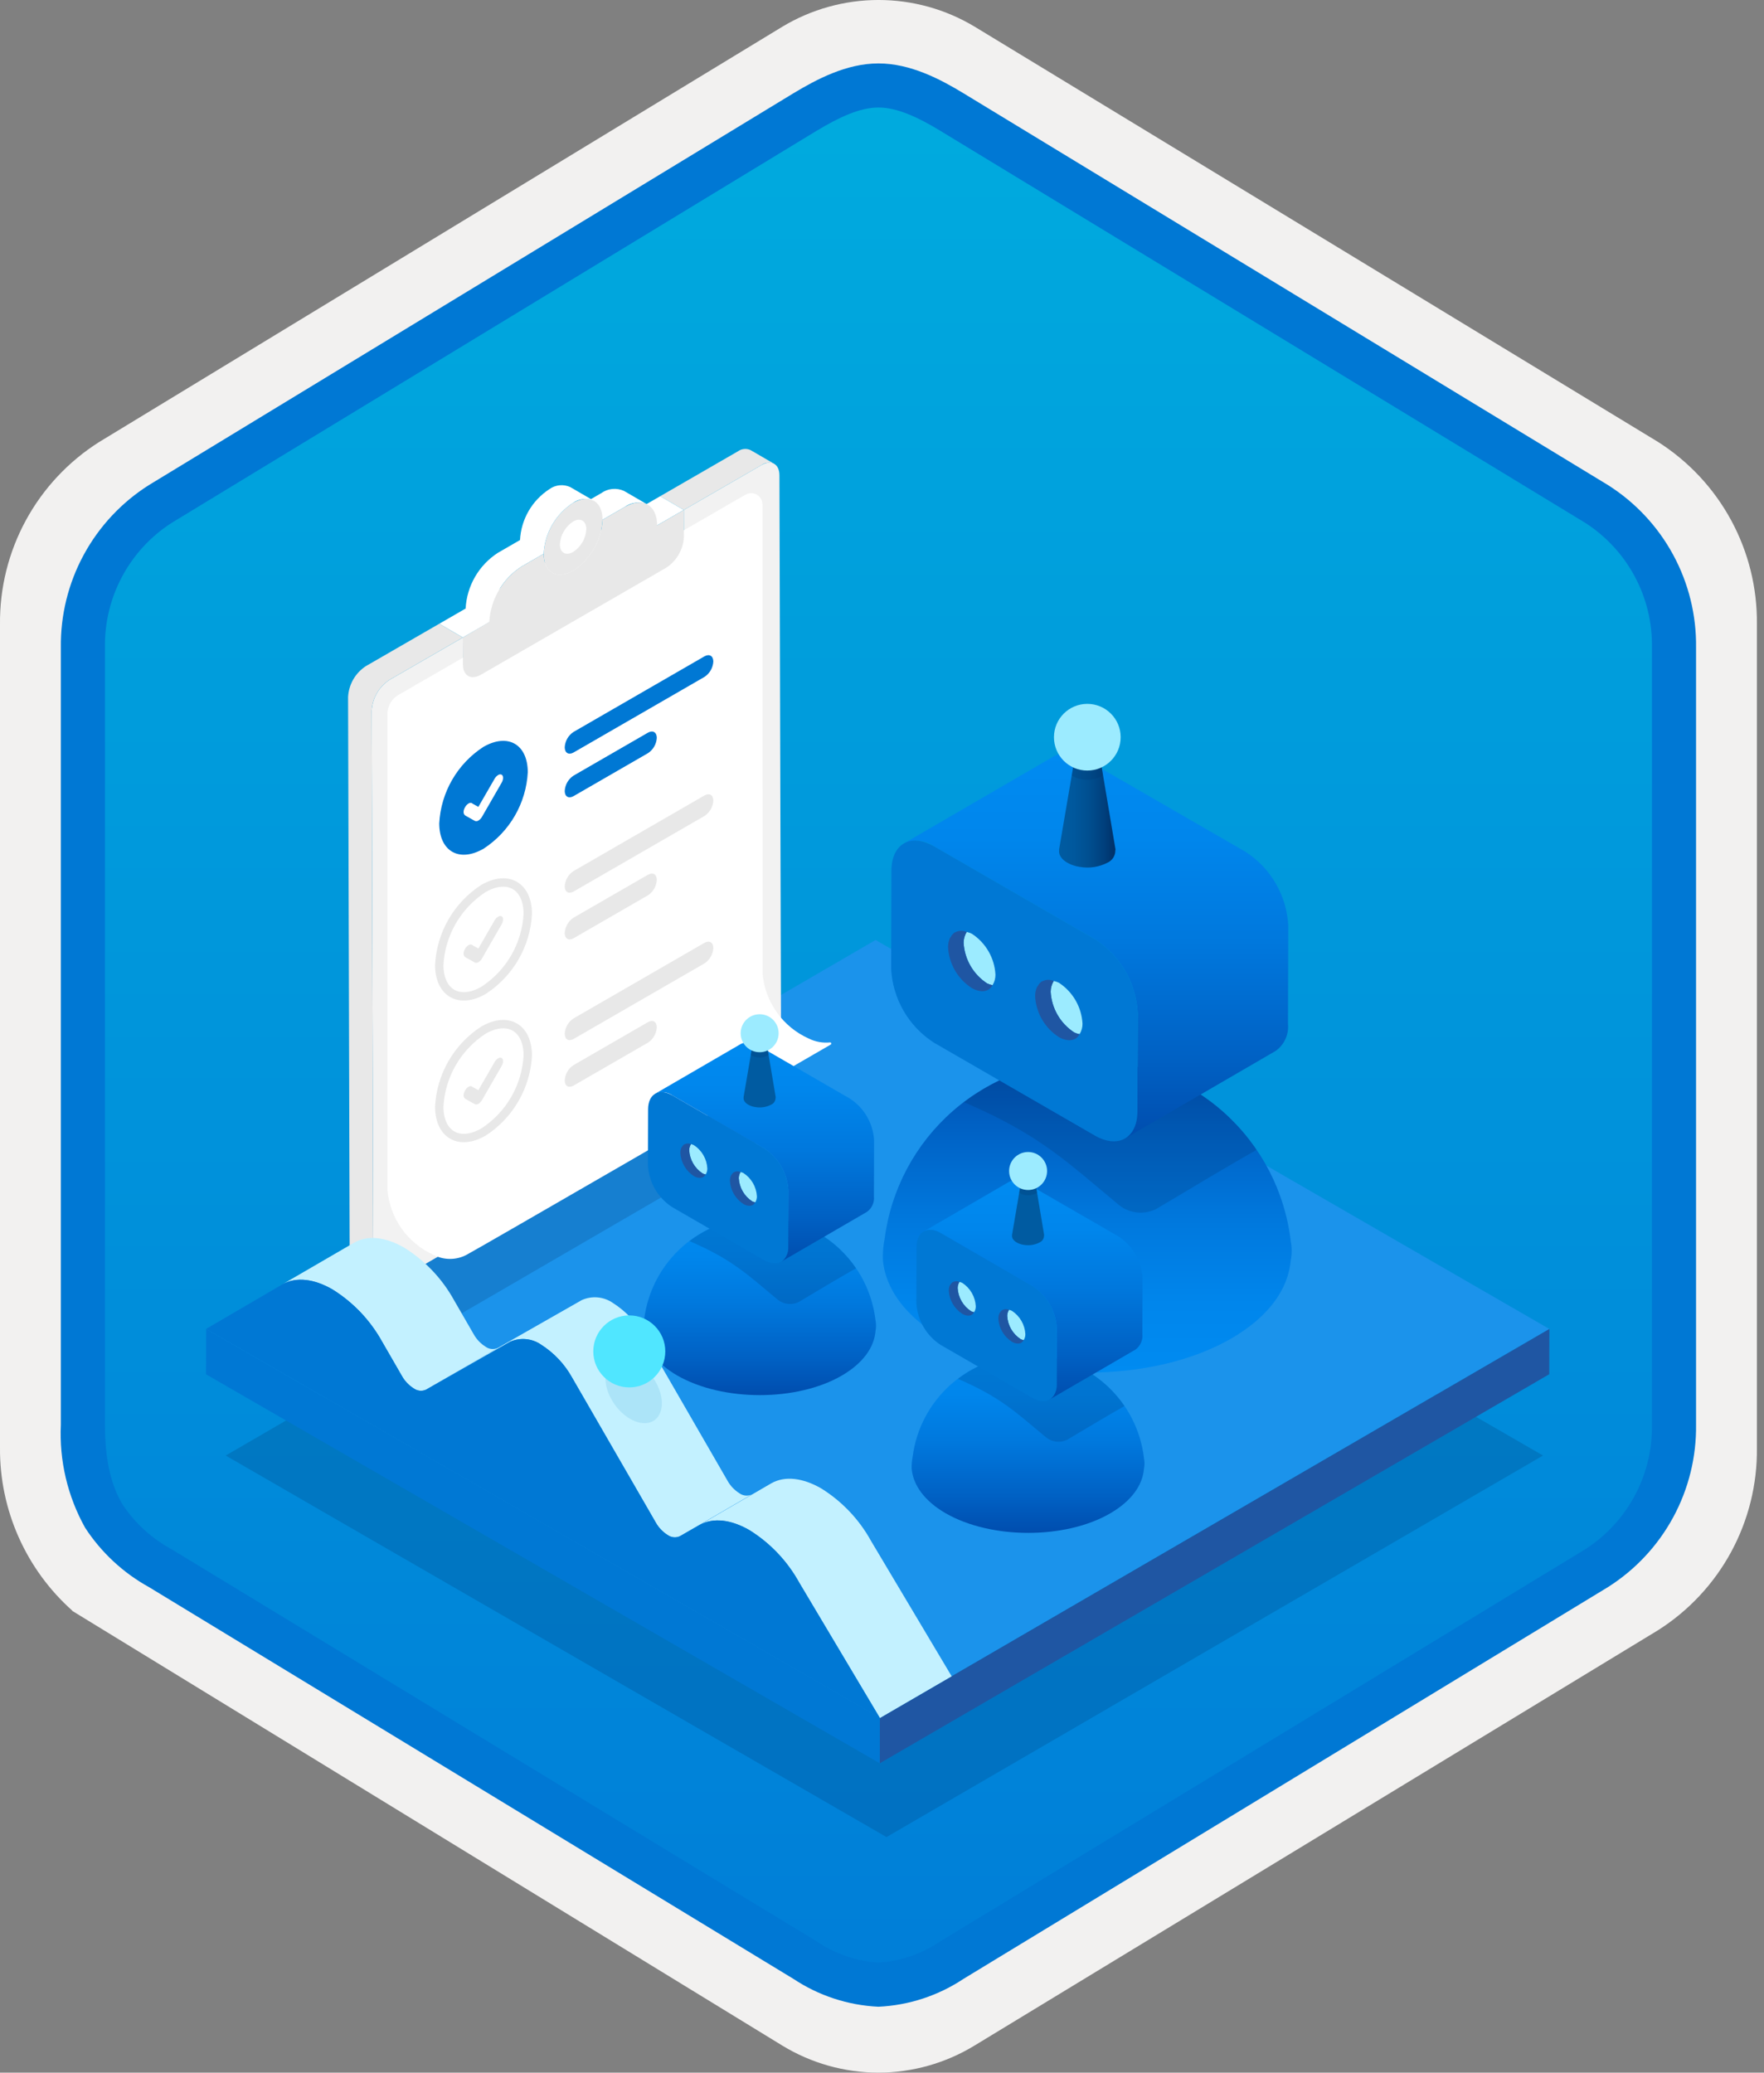 <svg width="160" height="188" viewBox="0 0 160 188" fill="none" xmlns="http://www.w3.org/2000/svg">
<rect x="0" y="0" width="160" height="188" fill="#808080" stroke="none"/>
<g clip-path="url(#clip0_378_1885)">
<path d="M79.678 187.999C82.759 187.993 85.78 187.14 88.408 185.533L150.384 147.873C153.165 146.109 155.449 143.664 157.019 140.77C158.589 137.875 159.394 134.627 159.356 131.335V56.62C159.392 53.327 158.587 50.08 157.017 47.186C155.447 44.292 153.163 41.847 150.384 40.082L88.408 2.422C85.775 0.837 82.759 -0.001 79.686 -0.001C76.612 -0.001 73.596 0.837 70.963 2.422L8.988 40.097C6.205 41.859 3.918 44.304 2.345 47.198C0.772 50.093 -0.035 53.341 4.1431e-06 56.635V131.335C-0.019 134.118 0.556 136.873 1.686 139.417C2.816 141.961 4.474 144.235 6.552 146.088V146.114L70.963 185.548C73.588 187.148 76.603 187.995 79.678 187.999V187.999ZM80.326 6.951C82.278 6.951 84.755 8.164 86.465 9.208L147.222 46.402C150.974 48.687 153.09 55.283 153.09 60.034L152.458 131.335C152.458 136.086 149.259 140.354 145.506 142.639L85.11 179.02C81.676 181.108 78.885 181.108 75.451 179.02L14.243 142.548C10.49 140.264 7.472 136.071 7.472 131.335V57.687C7.504 55.322 8.113 53 9.246 50.924C10.379 48.847 12.001 47.078 13.972 45.77L74.548 9.208C76.258 8.164 78.374 6.951 80.326 6.951Z" fill="#F2F1F0"/>
<path fill-rule="evenodd" clip-rule="evenodd" d="M87.576 10.532C85.206 9.058 82.47 8.277 79.678 8.277C76.887 8.277 74.151 9.058 71.78 10.532L15.645 44.863C13.119 46.475 11.047 48.705 9.625 51.343C8.203 53.98 7.479 56.937 7.52 59.933V128.037C7.48 131.032 8.206 133.989 9.627 136.626C11.049 139.263 13.121 141.494 15.645 143.107L71.78 177.438C74.151 178.911 76.887 179.693 79.678 179.693C82.47 179.693 85.206 178.911 87.576 177.438L143.711 143.107C146.236 141.494 148.307 139.263 149.729 136.626C151.151 133.989 151.877 131.032 151.837 128.037V59.933C151.875 56.938 151.149 53.982 149.727 51.345C148.305 48.708 146.234 46.477 143.711 44.863L87.576 10.532Z" fill="url(#paint0_linear_378_1885)"/>
<path fill-rule="evenodd" clip-rule="evenodd" d="M79.678 9.753C81.362 9.753 83.244 10.619 85.311 11.877L143.777 47.419C145.668 48.633 147.218 50.31 148.278 52.291C149.339 54.272 149.875 56.491 149.837 58.738V129.217C149.875 131.463 149.339 133.683 148.278 135.663C147.218 137.644 145.668 139.321 143.777 140.535L85.312 176.077L85.311 176.078C83.641 177.217 81.696 177.888 79.678 178.021C77.661 177.888 75.716 177.217 74.046 176.078L74.045 176.077L15.582 140.537L15.58 140.536C13.792 139.572 12.267 138.185 11.138 136.496C10.161 134.893 9.52 132.678 9.52 129.217V58.738C9.482 56.491 10.018 54.272 11.079 52.291C12.139 50.31 13.688 48.633 15.58 47.42L74.037 11.883L74.041 11.88C76.124 10.627 77.985 9.753 79.678 9.753ZM87.391 8.46L145.855 44.002C148.333 45.572 150.368 47.75 151.765 50.33C153.162 52.91 153.876 55.804 153.837 58.738V129.217C153.876 132.15 153.162 135.045 151.765 137.625C150.368 140.204 148.333 142.383 145.855 143.954L87.39 179.495C85.096 181.02 82.43 181.893 79.678 182.021C76.926 181.893 74.261 181.02 71.967 179.495H71.966L13.502 143.953L13.499 143.952C11.164 142.659 9.181 140.814 7.723 138.578C6.128 135.724 5.365 132.481 5.52 129.217V58.738C5.481 55.804 6.194 52.91 7.592 50.33C8.989 47.75 11.024 45.572 13.502 44.001L71.967 8.46L71.975 8.455C74.066 7.197 76.773 5.753 79.678 5.753C82.564 5.753 85.282 7.176 87.391 8.46V8.46Z" fill="#0078D4"/>
<path opacity="0.2" d="M139.959 132.025L80.409 166.632L20.47 132.026L80.02 97.419L139.959 132.025Z" fill="#003067"/>
<path d="M140.532 120.545L79.81 155.833L18.698 120.55L79.42 85.262L140.532 120.545Z" fill="#1B93EB"/>
<path d="M140.532 120.545L140.52 124.651L79.798 159.939L79.81 155.833L140.532 120.545Z" fill="#1F56A3"/>
<path d="M79.81 155.833L79.798 159.939L18.686 124.656L18.698 120.55L79.81 155.833Z" fill="#0078D4"/>
<path opacity="0.2" d="M73.334 98.767C73.55 98.84 73.738 98.977 73.872 99.162C74.005 99.346 74.078 99.567 74.08 99.795C74.082 100.023 74.013 100.245 73.883 100.432C73.752 100.618 73.567 100.759 73.352 100.835L38.909 120.852C38.355 121.133 37.744 121.279 37.123 121.278C36.503 121.278 35.891 121.13 35.338 120.848L33.219 119.624C33.003 119.552 32.815 119.414 32.681 119.23C32.547 119.046 32.474 118.824 32.473 118.596C32.472 118.368 32.542 118.146 32.674 117.96C32.805 117.774 32.992 117.634 33.207 117.56L67.65 97.543C68.203 97.263 68.813 97.116 69.432 97.116C70.052 97.116 70.662 97.263 71.214 97.543L73.334 98.767Z" fill="#003067"/>
<path d="M66.931 40.938C67.095 40.819 67.288 40.745 67.49 40.726C67.692 40.706 67.896 40.741 68.08 40.827L70.223 42.072C70.039 41.987 69.836 41.952 69.634 41.972C69.432 41.991 69.239 42.065 69.075 42.184L62.026 46.254L59.882 45.008L66.931 40.938Z" fill="#E8E8E8"/>
<path d="M62.025 46.254L59.882 45.008L39.84 56.579L41.984 57.825L62.025 46.254Z" fill="white"/>
<path d="M54.522 44.739C54.82 44.522 55.17 44.388 55.537 44.352C55.903 44.316 56.273 44.379 56.607 44.533L58.751 45.779C58.417 45.624 58.047 45.562 57.68 45.598C57.314 45.634 56.964 45.768 56.666 45.984L54.656 47.145L52.512 45.899L54.522 44.739Z" fill="white"/>
<path d="M51.972 45.616C51.196 46.121 50.55 46.802 50.087 47.604C49.625 48.406 49.358 49.306 49.31 50.231C49.315 51.927 50.513 52.61 51.989 51.758C52.766 51.254 53.412 50.573 53.876 49.771C54.339 48.97 54.606 48.07 54.656 47.145C54.651 45.449 53.448 44.763 51.972 45.616Z" fill="#E8E8E8"/>
<path d="M45.151 50.149L47.166 48.985C47.215 48.061 47.481 47.16 47.943 46.358C48.406 45.556 49.052 44.875 49.828 44.37C50.1 44.172 50.42 44.051 50.754 44.018C51.089 43.985 51.426 44.043 51.731 44.184L53.875 45.43C53.57 45.289 53.233 45.231 52.898 45.264C52.563 45.297 52.244 45.418 51.972 45.615C51.196 46.12 50.55 46.802 50.087 47.604C49.625 48.406 49.358 49.306 49.31 50.231L47.295 51.395C46.445 51.946 45.737 52.691 45.23 53.569C44.723 54.446 44.431 55.431 44.377 56.443L42.233 55.197C42.287 54.185 42.579 53.2 43.086 52.323C43.593 51.445 44.301 50.7 45.151 50.149Z" fill="white"/>
<path d="M35.327 61.668C34.857 61.975 34.466 62.388 34.186 62.874C33.906 63.36 33.745 63.905 33.716 64.465L33.86 115.512C33.863 116.539 34.589 116.952 35.483 116.436L69.231 96.952C69.7 96.647 70.091 96.235 70.371 95.75C70.651 95.265 70.813 94.72 70.842 94.161L70.697 43.114C70.694 42.087 69.969 41.668 69.075 42.184L62.026 46.254L62.032 48.703C62.003 49.263 61.842 49.809 61.562 50.295C61.282 50.781 60.891 51.194 60.421 51.5L43.617 61.202C42.724 61.717 41.993 61.301 41.99 60.274L41.984 57.825L35.327 61.668Z" fill="#F2F2F2"/>
<path d="M67.622 44.869C67.778 44.779 67.954 44.732 68.134 44.732C68.314 44.732 68.49 44.779 68.646 44.869C68.802 44.959 68.931 45.088 69.02 45.244C69.11 45.399 69.158 45.576 69.158 45.755V71.619L69.165 71.615V88.296C69.272 89.567 69.719 90.784 70.457 91.823C71.195 92.862 72.198 93.685 73.362 94.204C73.956 94.497 74.621 94.618 75.281 94.553C75.305 94.549 75.33 94.553 75.351 94.565C75.373 94.577 75.389 94.597 75.398 94.62C75.406 94.643 75.406 94.668 75.398 94.691C75.389 94.714 75.373 94.734 75.352 94.746C70.38 97.626 42.995 113.483 42.295 113.83C41.839 114.067 41.331 114.191 40.817 114.191C40.302 114.191 39.795 114.067 39.338 113.83C38.175 113.31 37.172 112.487 36.434 111.448C35.696 110.409 35.249 109.192 35.141 107.922V64.773C35.141 64.419 35.234 64.071 35.411 63.764C35.588 63.458 35.843 63.203 36.15 63.027L67.622 44.869Z" fill="white"/>
<path d="M33.183 60.422L39.84 56.579L41.983 57.825L35.327 61.668C34.857 61.975 34.466 62.388 34.186 62.874C33.906 63.36 33.745 63.905 33.716 64.465L33.86 115.512C33.84 115.711 33.873 115.912 33.956 116.094C34.039 116.277 34.169 116.434 34.332 116.549L32.188 115.304C32.025 115.188 31.895 115.031 31.812 114.849C31.729 114.666 31.696 114.465 31.716 114.266L31.572 63.219C31.601 62.659 31.762 62.114 32.042 61.628C32.322 61.142 32.713 60.729 33.183 60.422V60.422Z" fill="#E8E8E8"/>
<path d="M51.978 47.309C51.63 47.536 51.34 47.842 51.133 48.201C50.925 48.561 50.806 48.965 50.784 49.38C50.786 50.14 51.324 50.447 51.986 50.065C52.334 49.838 52.624 49.533 52.832 49.173C53.04 48.814 53.16 48.41 53.182 47.995C53.18 47.235 52.64 46.927 51.978 47.309Z" fill="white"/>
<path d="M44.38 56.407C44.439 55.401 44.734 54.424 45.24 53.553C45.747 52.682 46.45 51.943 47.295 51.395L49.31 50.231C49.315 51.927 50.513 52.61 51.989 51.758C52.766 51.254 53.412 50.573 53.876 49.771C54.339 48.97 54.606 48.07 54.656 47.145L56.666 45.985C58.282 45.051 59.597 45.795 59.603 47.653L62.025 46.254L62.032 48.703C62.003 49.263 61.842 49.809 61.562 50.295C61.282 50.781 60.891 51.194 60.421 51.5L43.617 61.202C42.724 61.717 41.993 61.301 41.99 60.274L41.983 57.825L44.38 56.407Z" fill="#E8E8E8"/>
<path d="M52.026 66.387C51.791 66.54 51.596 66.746 51.456 66.989C51.317 67.232 51.237 67.504 51.222 67.784C51.224 68.297 51.584 68.508 52.031 68.251L63.892 61.403C64.127 61.249 64.323 61.043 64.464 60.799C64.604 60.556 64.685 60.283 64.7 60.003C64.699 59.489 64.334 59.281 63.887 59.539L52.026 66.387Z" fill="#0078D4"/>
<path d="M52.026 70.351C51.791 70.504 51.596 70.71 51.456 70.953C51.317 71.196 51.237 71.468 51.222 71.748C51.224 72.261 51.584 72.466 52.031 72.209L58.765 68.321C59 68.168 59.196 67.963 59.336 67.721C59.477 67.478 59.558 67.206 59.573 66.926C59.572 66.413 59.206 66.205 58.76 66.463L52.026 70.351Z" fill="#0078D4"/>
<path d="M52.026 79.007C51.791 79.159 51.596 79.364 51.457 79.606C51.317 79.848 51.237 80.119 51.222 80.398C51.224 80.912 51.584 81.123 52.031 80.865L63.892 74.017C64.127 73.863 64.323 73.657 64.464 73.413C64.604 73.17 64.685 72.897 64.7 72.617C64.699 72.103 64.334 71.901 63.887 72.159L52.026 79.007Z" fill="#E8E8E8"/>
<path d="M52.026 83.237C51.791 83.39 51.596 83.597 51.456 83.839C51.317 84.082 51.237 84.355 51.222 84.634C51.224 85.148 51.584 85.359 52.031 85.101L58.765 81.213C59 81.059 59.196 80.853 59.337 80.61C59.477 80.366 59.558 80.094 59.573 79.813C59.572 79.3 59.206 79.092 58.76 79.35L52.026 83.237Z" fill="#E8E8E8"/>
<path d="M52.026 92.374C51.791 92.527 51.596 92.733 51.456 92.976C51.317 93.219 51.237 93.491 51.222 93.771C51.224 94.284 51.584 94.495 52.031 94.237L63.892 87.389C64.127 87.236 64.323 87.029 64.464 86.786C64.604 86.543 64.685 86.27 64.7 85.989C64.699 85.476 64.334 85.268 63.887 85.526L52.026 92.374Z" fill="#E8E8E8"/>
<path d="M52.026 96.608C51.791 96.76 51.596 96.967 51.456 97.21C51.317 97.452 51.237 97.725 51.222 98.004C51.224 98.518 51.584 98.723 52.031 98.465L58.765 94.577C59 94.425 59.196 94.22 59.336 93.977C59.477 93.735 59.558 93.463 59.573 93.183C59.572 92.67 59.206 92.462 58.76 92.72L52.026 96.608Z" fill="#E8E8E8"/>
<path d="M47.872 70.048C47.797 71.437 47.395 72.789 46.699 73.993C46.002 75.198 45.031 76.221 43.865 76.979C41.654 78.255 39.847 77.226 39.84 74.685C39.913 73.296 40.313 71.944 41.008 70.738C41.703 69.533 42.673 68.509 43.839 67.75C46.057 66.469 47.864 67.498 47.872 70.048Z" fill="#0078D4"/>
<path d="M45.182 70.3C45.048 70.383 44.937 70.5 44.861 70.638L43.39 73.187L42.854 72.891L42.816 72.851C42.764 72.828 42.708 72.819 42.651 72.824C42.595 72.83 42.541 72.85 42.495 72.883C42.363 72.965 42.255 73.08 42.182 73.217C42.004 73.516 42.005 73.835 42.176 73.941L42.168 73.955L43.076 74.463C43.128 74.484 43.185 74.491 43.241 74.485C43.297 74.478 43.351 74.457 43.397 74.424C43.53 74.342 43.64 74.228 43.717 74.093L45.497 71.001C45.674 70.694 45.673 70.374 45.503 70.268C45.451 70.244 45.394 70.235 45.338 70.241C45.282 70.246 45.228 70.267 45.182 70.3V70.3Z" fill="white"/>
<path d="M47.872 82.896C47.797 84.285 47.395 85.637 46.699 86.841C46.002 88.046 45.031 89.069 43.865 89.827C41.654 91.103 39.847 90.073 39.84 87.533C39.913 86.144 40.313 84.791 41.008 83.586C41.703 82.381 42.673 81.357 43.839 80.597C46.057 79.317 47.864 80.346 47.872 82.896Z" stroke="#E8E8E8" stroke-width="0.76" stroke-miterlimit="10"/>
<path d="M45.182 83.148C45.048 83.231 44.937 83.348 44.861 83.486L43.39 86.035L42.854 85.739L42.816 85.699C42.764 85.676 42.708 85.666 42.651 85.672C42.595 85.678 42.541 85.698 42.495 85.731C42.363 85.813 42.255 85.928 42.182 86.065C42.004 86.363 42.005 86.683 42.176 86.789L42.168 86.802L43.076 87.311C43.128 87.332 43.185 87.339 43.241 87.332C43.297 87.326 43.351 87.305 43.397 87.272C43.53 87.19 43.64 87.076 43.717 86.94L45.497 83.848C45.675 83.541 45.674 83.222 45.503 83.116C45.451 83.092 45.394 83.083 45.338 83.088C45.282 83.094 45.228 83.115 45.182 83.148V83.148Z" fill="#E8E8E8"/>
<path d="M47.872 95.743C47.797 97.133 47.395 98.485 46.699 99.689C46.002 100.894 45.031 101.917 43.865 102.675C41.654 103.951 39.847 102.921 39.84 100.381C39.913 98.992 40.313 97.639 41.008 96.434C41.703 95.229 42.673 94.205 43.839 93.445C46.057 92.164 47.864 93.194 47.872 95.743Z" stroke="#E8E8E8" stroke-width="0.76" stroke-miterlimit="10"/>
<path d="M45.182 95.995C45.048 96.079 44.937 96.195 44.861 96.334L43.39 98.883L42.854 98.587L42.816 98.547C42.764 98.524 42.708 98.514 42.651 98.52C42.595 98.525 42.541 98.546 42.495 98.579C42.363 98.661 42.255 98.776 42.182 98.913C42.004 99.211 42.005 99.531 42.176 99.637L42.168 99.65L43.076 100.159C43.128 100.18 43.185 100.187 43.241 100.18C43.297 100.174 43.351 100.153 43.397 100.12C43.53 100.038 43.64 99.924 43.717 99.788L45.497 96.696C45.674 96.389 45.673 96.07 45.503 95.963C45.451 95.94 45.394 95.931 45.338 95.936C45.282 95.942 45.228 95.962 45.182 95.995V95.995Z" fill="#E8E8E8"/>
<path d="M117.074 112.579C116.547 108.082 114.393 103.933 111.02 100.913C107.646 97.894 103.285 96.212 98.758 96.184C94.23 96.156 89.849 97.784 86.438 100.762C83.028 103.74 80.824 107.862 80.241 112.352C80.109 113.002 80.056 113.665 80.082 114.327C80.332 116.916 82.126 119.437 85.509 121.39C92.753 125.545 104.562 125.545 111.715 121.39C115.098 119.414 116.847 116.916 117.074 114.327C117.188 113.75 117.188 113.156 117.074 112.579V112.579Z" fill="url(#paint1_linear_378_1885)"/>
<path opacity="0.2" d="M104.853 109.671C107.956 107.844 110.503 106.268 113.872 104.361C113.911 104.339 113.925 104.304 113.961 104.281C112.546 102.202 110.723 100.433 108.602 99.082C106.481 97.731 104.107 96.826 101.625 96.423C99.143 96.019 96.605 96.126 94.165 96.736C91.725 97.347 89.436 98.447 87.436 99.972C94.338 102.931 96.742 105.37 101.538 109.339C102.005 109.698 102.563 109.919 103.148 109.978C103.734 110.036 104.325 109.93 104.853 109.671V109.671Z" fill="#003067"/>
<path d="M112.997 77.276L104.4 72.313L98.386 68.841C97.993 68.555 97.531 68.379 97.048 68.332C96.564 68.285 96.077 68.368 95.636 68.572L81.982 76.507C82.423 76.302 82.91 76.22 83.394 76.267C83.877 76.314 84.339 76.49 84.732 76.775L93.329 81.739L99.343 85.211C100.466 85.941 101.4 86.926 102.069 88.086C102.739 89.245 103.125 90.547 103.196 91.884L103.17 100.785C103.218 101.261 103.139 101.741 102.941 102.176C102.743 102.612 102.433 102.987 102.042 103.263L115.696 95.329C116.087 95.052 116.397 94.677 116.595 94.242C116.793 93.806 116.872 93.326 116.824 92.85L116.849 83.949C116.779 82.612 116.393 81.311 115.723 80.151C115.054 78.991 114.12 78.006 112.997 77.276Z" fill="url(#paint2_linear_378_1885)"/>
<path d="M99.343 85.211C100.466 85.941 101.4 86.926 102.069 88.086C102.739 89.245 103.125 90.547 103.196 91.884L103.17 100.785C103.163 103.237 101.426 104.227 99.293 102.995L84.682 94.559C83.559 93.829 82.625 92.844 81.955 91.685C81.286 90.525 80.9 89.223 80.829 87.886L80.854 78.985C80.861 76.534 82.599 75.544 84.732 76.775L99.343 85.211Z" fill="#0078D4"/>
<path d="M89.545 89.206C89.698 89.278 89.858 89.329 90.024 89.36C90.203 89.074 90.295 88.742 90.29 88.405C90.25 87.662 90.035 86.938 89.663 86.294C89.29 85.649 88.772 85.101 88.148 84.695C87.999 84.622 87.843 84.567 87.681 84.533C87.501 84.829 87.406 85.168 87.403 85.514C87.444 86.254 87.659 86.975 88.031 87.617C88.404 88.259 88.922 88.803 89.545 89.206V89.206Z" fill="#9CEBFF"/>
<path d="M89.545 89.206C88.922 88.803 88.404 88.259 88.031 87.617C87.659 86.975 87.444 86.254 87.403 85.514C87.406 85.168 87.501 84.829 87.681 84.533C87.613 84.505 87.543 84.481 87.472 84.461C87.382 84.441 87.29 84.429 87.198 84.426C87.046 84.425 86.897 84.454 86.757 84.512C86.695 84.532 86.636 84.558 86.58 84.589C86.446 84.685 86.336 84.809 86.256 84.953C86.218 85.001 86.184 85.051 86.154 85.103C86.044 85.362 85.989 85.642 85.992 85.923C86.032 86.664 86.248 87.385 86.62 88.027C86.992 88.668 87.511 89.213 88.134 89.616C88.39 89.772 88.677 89.87 88.976 89.904C89.215 89.929 89.456 89.88 89.666 89.762C89.816 89.659 89.938 89.52 90.024 89.36C89.858 89.329 89.697 89.278 89.545 89.206Z" fill="#1F56A3"/>
<path d="M97.441 93.652C97.593 93.723 97.754 93.775 97.919 93.805C98.099 93.519 98.191 93.188 98.186 92.851C98.145 92.107 97.93 91.384 97.558 90.739C97.186 90.095 96.667 89.547 96.044 89.14C95.895 89.067 95.738 89.013 95.577 88.979C95.397 89.274 95.301 89.613 95.299 89.959C95.34 90.7 95.555 91.421 95.927 92.062C96.299 92.704 96.818 93.249 97.441 93.652V93.652Z" fill="#9CEBFF"/>
<path d="M97.441 93.652C96.818 93.249 96.299 92.704 95.927 92.062C95.555 91.421 95.34 90.7 95.299 89.959C95.301 89.613 95.397 89.274 95.577 88.979C95.508 88.951 95.439 88.927 95.368 88.906C95.278 88.886 95.186 88.875 95.093 88.872C94.942 88.871 94.792 88.9 94.653 88.958C94.591 88.978 94.532 89.003 94.475 89.034C94.342 89.131 94.231 89.255 94.151 89.399C94.114 89.446 94.08 89.496 94.05 89.549C93.939 89.808 93.884 90.087 93.888 90.369C93.928 91.11 94.143 91.83 94.516 92.472C94.888 93.114 95.407 93.659 96.03 94.061C96.286 94.218 96.573 94.316 96.872 94.349C97.111 94.375 97.352 94.326 97.562 94.208C97.712 94.104 97.834 93.966 97.919 93.805C97.754 93.775 97.593 93.723 97.441 93.652V93.652Z" fill="#1F56A3"/>
<path d="M101.16 77.099H101.187L99.744 68.499C99.729 68.406 99.692 68.319 99.636 68.245C99.58 68.17 99.506 68.11 99.422 68.07C99.173 67.944 98.898 67.878 98.619 67.878C98.34 67.878 98.065 67.944 97.816 68.07C97.735 68.111 97.665 68.171 97.614 68.246C97.563 68.321 97.532 68.408 97.523 68.499L96.057 77.085H96.072C96.048 77.24 96.065 77.399 96.122 77.546C96.13 77.563 96.139 77.581 96.149 77.598L96.164 77.631C96.185 77.672 96.209 77.71 96.235 77.748L96.259 77.779C96.281 77.81 96.305 77.84 96.331 77.869C96.34 77.881 96.35 77.892 96.36 77.903C96.395 77.941 96.433 77.978 96.472 78.013L96.495 78.032C96.531 78.063 96.569 78.093 96.61 78.122L96.65 78.151C96.701 78.185 96.751 78.219 96.808 78.251C96.864 78.283 96.922 78.312 96.981 78.342L97.029 78.364C97.083 78.389 97.139 78.414 97.197 78.436L97.216 78.444C97.278 78.466 97.341 78.488 97.407 78.508C97.425 78.514 97.446 78.52 97.465 78.526C97.52 78.541 97.573 78.556 97.628 78.57L97.671 78.58C97.735 78.595 97.802 78.608 97.868 78.62L97.938 78.631L97.998 78.64C98.835 78.777 99.693 78.64 100.447 78.251C100.669 78.154 100.856 77.992 100.983 77.786C101.111 77.581 101.172 77.341 101.16 77.099V77.099Z" fill="url(#paint3_linear_378_1885)"/>
<path opacity="0.2" d="M100.053 70.333L99.913 69.498C99.522 69.718 99.082 69.834 98.634 69.836C98.186 69.838 97.745 69.726 97.352 69.51L97.21 70.343C97.638 70.605 98.131 70.742 98.633 70.74C99.135 70.739 99.627 70.597 100.053 70.333H100.053Z" fill="#003067"/>
<path d="M98.622 69.894C100.293 69.894 101.647 68.54 101.647 66.869C101.647 65.198 100.293 63.844 98.622 63.844C96.952 63.844 95.597 65.198 95.597 66.869C95.597 68.54 96.952 69.894 98.622 69.894Z" fill="#9CEBFF"/>
<path d="M79.411 119.751C79.11 117.19 77.884 114.828 75.963 113.108C74.042 111.388 71.558 110.43 68.98 110.414C66.401 110.398 63.906 111.326 61.964 113.022C60.021 114.718 58.766 117.065 58.434 119.622C58.359 119.992 58.329 120.37 58.344 120.747C58.486 122.221 59.508 123.657 61.434 124.769C65.56 127.136 72.285 127.136 76.359 124.769C78.285 123.644 79.281 122.221 79.411 120.747C79.475 120.418 79.475 120.08 79.411 119.751Z" fill="url(#paint4_linear_378_1885)"/>
<path opacity="0.2" d="M72.451 118.095C74.218 117.055 75.668 116.157 77.587 115.071C77.609 115.059 77.617 115.039 77.638 115.026C76.832 113.842 75.793 112.834 74.586 112.065C73.378 111.295 72.026 110.78 70.612 110.551C69.199 110.321 67.753 110.382 66.364 110.729C64.975 111.077 63.671 111.704 62.532 112.572C66.463 114.257 67.832 115.646 70.563 117.907C70.829 118.111 71.147 118.237 71.48 118.27C71.814 118.303 72.15 118.243 72.451 118.095V118.095Z" fill="#003067"/>
<path d="M77.089 99.647L72.193 96.82L68.768 94.843C68.544 94.68 68.281 94.58 68.006 94.553C67.73 94.526 67.453 94.573 67.202 94.689L59.426 99.208C59.677 99.092 59.954 99.045 60.23 99.072C60.505 99.099 60.768 99.199 60.992 99.361L65.888 102.188L69.313 104.165C69.952 104.581 70.484 105.142 70.865 105.803C71.247 106.463 71.466 107.204 71.507 107.966L71.493 113.035C71.52 113.306 71.475 113.579 71.362 113.827C71.249 114.075 71.072 114.289 70.85 114.446L78.626 109.927C78.848 109.77 79.025 109.556 79.138 109.308C79.251 109.06 79.296 108.787 79.268 108.516L79.283 103.447C79.243 102.685 79.023 101.944 78.641 101.284C78.26 100.623 77.728 100.062 77.089 99.647V99.647Z" fill="url(#paint5_linear_378_1885)"/>
<path d="M69.313 104.165C69.952 104.581 70.484 105.142 70.866 105.802C71.247 106.463 71.467 107.204 71.507 107.966L71.493 113.035C71.489 114.431 70.499 114.995 69.284 114.293L60.963 109.489C60.324 109.074 59.792 108.513 59.41 107.852C59.029 107.192 58.809 106.45 58.769 105.689L58.783 100.62C58.788 99.224 59.777 98.66 60.992 99.361L69.313 104.165Z" fill="#0078D4"/>
<path d="M63.733 106.441C63.82 106.481 63.911 106.511 64.005 106.528C64.108 106.365 64.16 106.176 64.157 105.984C64.134 105.561 64.012 105.149 63.8 104.782C63.588 104.415 63.292 104.103 62.937 103.871C62.853 103.83 62.763 103.799 62.671 103.779C62.569 103.948 62.514 104.141 62.513 104.338C62.536 104.76 62.659 105.17 62.871 105.536C63.083 105.901 63.378 106.211 63.733 106.441Z" fill="#9CEBFF"/>
<path d="M63.733 106.441C63.378 106.211 63.083 105.901 62.871 105.536C62.659 105.17 62.536 104.76 62.513 104.338C62.514 104.141 62.569 103.948 62.671 103.779C62.632 103.764 62.593 103.75 62.553 103.738C62.501 103.727 62.449 103.72 62.396 103.718C62.31 103.718 62.225 103.735 62.145 103.767C62.11 103.779 62.076 103.793 62.044 103.811C61.968 103.866 61.905 103.937 61.86 104.019C61.838 104.046 61.819 104.074 61.802 104.104C61.739 104.252 61.708 104.411 61.709 104.571C61.732 104.993 61.855 105.403 62.067 105.769C62.279 106.134 62.575 106.444 62.929 106.674C63.075 106.763 63.239 106.819 63.409 106.838C63.545 106.853 63.682 106.824 63.802 106.757C63.887 106.698 63.957 106.62 64.005 106.528C63.911 106.511 63.82 106.481 63.733 106.441V106.441Z" fill="#1F56A3"/>
<path d="M68.23 108.972C68.316 109.013 68.408 109.043 68.502 109.06C68.604 108.897 68.657 108.708 68.654 108.516C68.631 108.093 68.508 107.681 68.296 107.314C68.085 106.947 67.789 106.635 67.434 106.403C67.349 106.362 67.26 106.331 67.168 106.311C67.066 106.48 67.011 106.673 67.01 106.87C67.033 107.291 67.155 107.702 67.367 108.067C67.579 108.433 67.875 108.743 68.23 108.972V108.972Z" fill="#9CEBFF"/>
<path d="M68.23 108.972C67.875 108.743 67.579 108.433 67.367 108.067C67.155 107.702 67.033 107.291 67.01 106.87C67.011 106.673 67.066 106.48 67.168 106.311C67.129 106.295 67.089 106.282 67.049 106.27C66.998 106.259 66.945 106.252 66.893 106.25C66.807 106.25 66.721 106.266 66.642 106.299C66.607 106.311 66.573 106.325 66.541 106.343C66.465 106.398 66.402 106.469 66.356 106.55C66.335 106.577 66.315 106.606 66.298 106.636C66.236 106.783 66.204 106.942 66.206 107.103C66.229 107.525 66.352 107.935 66.564 108.301C66.776 108.666 67.071 108.976 67.426 109.206C67.572 109.295 67.736 109.351 67.905 109.37C68.042 109.384 68.179 109.356 68.299 109.289C68.384 109.23 68.454 109.151 68.502 109.06C68.408 109.043 68.316 109.013 68.23 108.972V108.972Z" fill="#1F56A3"/>
<path d="M70.347 99.546H70.363L69.541 94.648C69.533 94.595 69.511 94.546 69.48 94.503C69.448 94.46 69.406 94.426 69.358 94.404C69.216 94.332 69.059 94.294 68.901 94.294C68.742 94.294 68.585 94.332 68.443 94.404C68.397 94.427 68.357 94.461 68.328 94.504C68.299 94.547 68.281 94.596 68.277 94.648L67.442 99.538H67.45C67.436 99.626 67.446 99.717 67.478 99.8C67.483 99.81 67.488 99.82 67.494 99.83L67.503 99.849C67.515 99.872 67.528 99.894 67.543 99.915L67.556 99.933C67.569 99.951 67.583 99.968 67.597 99.984L67.614 100.003C67.634 100.025 67.656 100.046 67.678 100.066L67.691 100.077C67.712 100.094 67.733 100.111 67.756 100.128L67.779 100.145C67.808 100.164 67.837 100.183 67.869 100.202C67.901 100.22 67.934 100.237 67.968 100.253L67.995 100.266C68.026 100.28 68.058 100.294 68.091 100.307L68.102 100.311C68.137 100.324 68.173 100.337 68.21 100.348L68.243 100.358C68.275 100.367 68.305 100.375 68.336 100.383L68.361 100.389C68.397 100.397 68.435 100.405 68.473 100.412L68.513 100.418L68.547 100.423C69.023 100.501 69.512 100.423 69.941 100.202C70.068 100.147 70.174 100.054 70.247 99.937C70.32 99.82 70.355 99.683 70.347 99.546V99.546Z" fill="url(#paint6_linear_378_1885)"/>
<path opacity="0.2" d="M69.717 95.692L69.638 95.217C69.415 95.342 69.164 95.408 68.909 95.409C68.654 95.411 68.403 95.347 68.179 95.224L68.098 95.698C68.342 95.847 68.623 95.925 68.909 95.924C69.194 95.923 69.474 95.843 69.717 95.692V95.692Z" fill="#003067"/>
<path d="M68.902 95.442C69.854 95.442 70.625 94.671 70.625 93.72C70.625 92.768 69.854 91.997 68.902 91.997C67.951 91.997 67.18 92.768 67.18 93.72C67.18 94.671 67.951 95.442 68.902 95.442Z" fill="#9CEBFF"/>
<path d="M103.759 132.248C103.459 129.687 102.232 127.324 100.311 125.604C98.39 123.885 95.906 122.927 93.328 122.911C90.749 122.895 88.254 123.822 86.312 125.518C84.37 127.214 83.114 129.562 82.783 132.119C82.707 132.489 82.677 132.866 82.692 133.244C82.834 134.718 83.856 136.153 85.783 137.266C89.908 139.632 96.633 139.632 100.707 137.266C102.634 136.141 103.63 134.718 103.759 133.244C103.824 132.915 103.824 132.577 103.759 132.248V132.248Z" fill="url(#paint7_linear_378_1885)"/>
<path opacity="0.2" d="M96.799 130.592C98.566 129.551 100.017 128.654 101.935 127.568C101.958 127.555 101.965 127.536 101.986 127.522C101.18 126.338 100.142 125.331 98.934 124.561C97.726 123.792 96.374 123.277 94.961 123.047C93.547 122.817 92.102 122.878 90.712 123.226C89.323 123.573 88.019 124.2 86.88 125.068C90.811 126.753 92.18 128.142 94.912 130.403C95.177 130.607 95.495 130.733 95.828 130.767C96.162 130.8 96.498 130.739 96.799 130.592Z" fill="#003067"/>
<path d="M101.437 112.143L96.541 109.317L93.116 107.339C92.892 107.176 92.629 107.076 92.354 107.049C92.079 107.023 91.801 107.07 91.55 107.186L83.774 111.705C84.025 111.589 84.303 111.541 84.578 111.568C84.853 111.595 85.117 111.695 85.34 111.858L90.236 114.684L93.661 116.662C94.301 117.078 94.833 117.639 95.214 118.299C95.595 118.96 95.815 119.701 95.855 120.462L95.841 125.531C95.868 125.802 95.823 126.076 95.71 126.324C95.597 126.572 95.421 126.785 95.198 126.943L102.974 122.424C103.197 122.267 103.373 122.053 103.486 121.805C103.599 121.557 103.644 121.284 103.617 121.013L103.631 115.944C103.591 115.182 103.371 114.441 102.99 113.78C102.609 113.12 102.076 112.559 101.437 112.143V112.143Z" fill="url(#paint8_linear_378_1885)"/>
<path d="M93.661 116.662C94.301 117.078 94.833 117.639 95.214 118.299C95.595 118.959 95.815 119.701 95.855 120.462L95.841 125.531C95.837 126.928 94.848 127.491 93.632 126.79L85.312 121.986C84.672 121.57 84.14 121.009 83.759 120.349C83.378 119.688 83.158 118.947 83.118 118.185L83.132 113.116C83.136 111.72 84.125 111.156 85.34 111.858L93.661 116.662Z" fill="#0078D4"/>
<path d="M88.082 118.937C88.168 118.978 88.26 119.007 88.354 119.025C88.456 118.862 88.509 118.673 88.506 118.481C88.483 118.058 88.36 117.646 88.148 117.279C87.936 116.911 87.641 116.599 87.286 116.368C87.201 116.326 87.112 116.295 87.02 116.276C86.918 116.444 86.863 116.637 86.862 116.834C86.885 117.256 87.007 117.667 87.219 118.032C87.431 118.398 87.727 118.708 88.082 118.937V118.937Z" fill="#9CEBFF"/>
<path d="M88.082 118.937C87.727 118.708 87.431 118.398 87.219 118.032C87.007 117.667 86.885 117.256 86.862 116.834C86.863 116.637 86.918 116.444 87.02 116.276C86.981 116.26 86.941 116.246 86.901 116.235C86.85 116.223 86.797 116.217 86.745 116.215C86.658 116.214 86.573 116.231 86.493 116.264C86.459 116.275 86.425 116.29 86.392 116.308C86.317 116.362 86.254 116.433 86.208 116.515C86.187 116.542 86.167 116.571 86.15 116.6C86.087 116.748 86.056 116.907 86.058 117.068C86.081 117.49 86.203 117.9 86.415 118.265C86.627 118.631 86.923 118.941 87.278 119.17C87.424 119.259 87.587 119.315 87.757 119.334C87.893 119.349 88.031 119.321 88.15 119.254C88.236 119.195 88.305 119.116 88.354 119.025C88.26 119.007 88.168 118.978 88.082 118.937V118.937Z" fill="#1F56A3"/>
<path d="M92.578 121.469C92.665 121.51 92.756 121.539 92.85 121.556C92.953 121.394 93.005 121.205 93.002 121.013C92.979 120.589 92.857 120.177 92.645 119.81C92.433 119.443 92.137 119.131 91.782 118.9C91.698 118.858 91.608 118.827 91.516 118.808C91.414 118.976 91.359 119.169 91.358 119.366C91.381 119.788 91.504 120.198 91.716 120.564C91.928 120.929 92.223 121.239 92.578 121.469V121.469Z" fill="#9CEBFF"/>
<path d="M92.578 121.469C92.223 121.239 91.928 120.929 91.716 120.564C91.504 120.198 91.381 119.788 91.358 119.366C91.359 119.169 91.414 118.976 91.516 118.808C91.477 118.792 91.438 118.778 91.398 118.767C91.346 118.755 91.294 118.749 91.241 118.747C91.155 118.746 91.07 118.763 90.99 118.796C90.955 118.807 90.921 118.822 90.889 118.839C90.813 118.894 90.75 118.965 90.705 119.047C90.683 119.074 90.664 119.102 90.647 119.132C90.584 119.28 90.552 119.439 90.554 119.599C90.577 120.021 90.7 120.432 90.912 120.797C91.124 121.163 91.419 121.473 91.774 121.702C91.92 121.791 92.084 121.847 92.254 121.866C92.39 121.881 92.527 121.853 92.647 121.786C92.732 121.727 92.802 121.648 92.85 121.556C92.756 121.539 92.665 121.51 92.578 121.469Z" fill="#1F56A3"/>
<path d="M94.696 112.042H94.711L93.89 107.144C93.881 107.092 93.86 107.042 93.828 107C93.796 106.957 93.754 106.923 93.706 106.9C93.564 106.828 93.408 106.791 93.249 106.791C93.09 106.791 92.933 106.828 92.792 106.9C92.745 106.923 92.706 106.958 92.677 107.001C92.647 107.043 92.63 107.093 92.625 107.144L91.79 112.034H91.799C91.785 112.123 91.795 112.213 91.827 112.297C91.832 112.307 91.837 112.317 91.842 112.327L91.851 112.345C91.863 112.368 91.876 112.391 91.891 112.412L91.905 112.43C91.918 112.447 91.931 112.464 91.946 112.481L91.962 112.5C91.983 112.522 92.004 112.543 92.026 112.562L92.039 112.573C92.06 112.591 92.082 112.608 92.105 112.625L92.128 112.641C92.156 112.661 92.185 112.68 92.217 112.698C92.249 112.717 92.283 112.733 92.316 112.75L92.343 112.763C92.374 112.777 92.406 112.791 92.439 112.803L92.45 112.808C92.485 112.821 92.521 112.833 92.558 112.845L92.592 112.855C92.623 112.864 92.653 112.872 92.684 112.88L92.709 112.886C92.746 112.894 92.784 112.901 92.821 112.908L92.861 112.915L92.895 112.92C93.372 112.998 93.861 112.92 94.29 112.698C94.416 112.643 94.523 112.551 94.595 112.434C94.668 112.316 94.703 112.18 94.696 112.042Z" fill="url(#paint9_linear_378_1885)"/>
<path opacity="0.2" d="M94.066 108.189L93.986 107.714C93.763 107.839 93.513 107.905 93.258 107.906C93.002 107.907 92.751 107.843 92.528 107.72L92.446 108.195C92.691 108.344 92.971 108.422 93.257 108.421C93.543 108.42 93.823 108.339 94.066 108.189V108.189Z" fill="#003067"/>
<path d="M93.251 107.939C94.202 107.939 94.973 107.168 94.973 106.216C94.973 105.265 94.202 104.494 93.251 104.494C92.299 104.494 91.528 105.265 91.528 106.216C91.528 107.168 92.299 107.939 93.251 107.939Z" fill="#9CEBFF"/>
<path d="M44.05 122.158C43.592 121.874 43.216 121.477 42.956 121.005L41.185 117.937C40.111 115.988 38.554 114.346 36.664 113.17C35.026 112.224 33.385 111.996 32.131 112.71L25.62 116.494C26.874 115.78 28.515 116.008 30.153 116.954C32.043 118.13 33.6 119.771 34.674 121.721L36.445 124.789C36.705 125.26 37.081 125.657 37.538 125.942C37.695 126.055 37.879 126.125 38.072 126.144C38.264 126.164 38.458 126.132 38.635 126.053L45.146 122.269C44.969 122.348 44.775 122.38 44.583 122.36C44.39 122.341 44.206 122.271 44.05 122.158Z" fill="#C3F1FF"/>
<path d="M64.092 141.556L69.731 138.28L71.275 137.4L65.636 140.676L64.092 141.556Z" fill="white"/>
<path d="M67.075 135.452C66.618 135.167 66.241 134.77 65.981 134.299L58.405 121.176C57.732 119.959 56.765 118.931 55.592 118.185C55.185 117.902 54.711 117.729 54.217 117.683C53.722 117.637 53.225 117.72 52.772 117.923L45.146 122.269L38.635 126.053L46.261 121.707C46.714 121.504 47.211 121.421 47.706 121.467C48.2 121.513 48.674 121.686 49.081 121.969C50.254 122.715 51.221 123.743 51.894 124.959L59.47 138.082C59.73 138.554 60.107 138.951 60.564 139.236C60.721 139.349 60.905 139.418 61.097 139.438C61.289 139.457 61.484 139.426 61.66 139.347L68.171 135.563C67.995 135.642 67.8 135.673 67.608 135.654C67.416 135.634 67.232 135.565 67.075 135.452V135.452Z" fill="#C3F1FF"/>
<path d="M79.007 139.774C77.933 137.824 76.377 136.183 74.487 135.007C72.848 134.061 71.207 133.833 69.954 134.547L63.443 138.331C64.696 137.616 66.337 137.844 67.976 138.79C69.866 139.967 71.422 141.608 72.496 143.558L79.809 155.833L86.32 152.049L79.007 139.774Z" fill="#C3F1FF"/>
<path d="M23.268 123.189L18.682 120.541L25.62 116.494C26.874 115.78 28.515 116.008 30.153 116.954C32.043 118.13 33.6 119.771 34.674 121.721L36.445 124.789C36.705 125.26 37.081 125.657 37.539 125.942C37.696 126.055 37.879 126.125 38.072 126.144C38.264 126.164 38.458 126.132 38.635 126.053L46.261 121.707C46.714 121.504 47.211 121.421 47.706 121.467C48.2 121.513 48.674 121.686 49.081 121.969C50.254 122.715 51.221 123.743 51.894 124.959L59.47 138.082C59.73 138.554 60.107 138.951 60.564 139.236C60.721 139.349 60.905 139.418 61.097 139.438C61.289 139.457 61.484 139.426 61.66 139.347L63.443 138.331C64.697 137.616 66.337 137.844 67.976 138.79C69.866 139.967 71.422 141.608 72.496 143.558L79.809 155.833L23.268 123.189Z" fill="#0078D4"/>
<path opacity="0.2" d="M59.358 128.822C60.316 128.145 60.248 126.403 59.207 124.93C58.167 123.457 56.547 122.811 55.59 123.488C54.633 124.164 54.7 125.906 55.741 127.379C56.782 128.852 58.401 129.498 59.358 128.822Z" fill="#53B1E0"/>
<path d="M57.079 125.844C58.882 125.844 60.344 124.382 60.344 122.579C60.344 120.775 58.882 119.313 57.079 119.313C55.275 119.313 53.813 120.775 53.813 122.579C53.813 124.382 55.275 125.844 57.079 125.844Z" fill="#50E6FF"/>
</g>
<defs>
<linearGradient id="paint0_linear_378_1885" x1="79.678" y1="8.277" x2="79.678" y2="179.693" gradientUnits="userSpaceOnUse">
<stop stop-color="#00ABDE"/>
<stop offset="1" stop-color="#007ED8"/>
</linearGradient>
<linearGradient id="paint1_linear_378_1885" x1="98.622" y1="124.506" x2="98.622" y2="96.183" gradientUnits="userSpaceOnUse">
<stop stop-color="#008BF1"/>
<stop offset="0.22" stop-color="#0086EC"/>
<stop offset="0.49" stop-color="#0078DD"/>
<stop offset="0.79" stop-color="#0061C4"/>
<stop offset="1" stop-color="#004DAE"/>
</linearGradient>
<linearGradient id="paint2_linear_378_1885" x1="99.416" y1="103.263" x2="99.416" y2="68.311" gradientUnits="userSpaceOnUse">
<stop stop-color="#004DAE"/>
<stop offset="0.21" stop-color="#0061C4"/>
<stop offset="0.51" stop-color="#0078DD"/>
<stop offset="0.78" stop-color="#0086EC"/>
<stop offset="1" stop-color="#008BF1"/>
</linearGradient>
<linearGradient id="paint3_linear_378_1885" x1="96.057" y1="73.282" x2="101.196" y2="73.282" gradientUnits="userSpaceOnUse">
<stop stop-color="#005BA1"/>
<stop offset="0.26" stop-color="#00589D"/>
<stop offset="0.53" stop-color="#004F90"/>
<stop offset="0.8" stop-color="#003F7C"/>
<stop offset="1" stop-color="#003067"/>
</linearGradient>
<linearGradient id="paint4_linear_378_1885" x1="68.9" y1="110.414" x2="68.9" y2="126.544" gradientUnits="userSpaceOnUse">
<stop stop-color="#008BF1"/>
<stop offset="0.22" stop-color="#0086EC"/>
<stop offset="0.49" stop-color="#0078DD"/>
<stop offset="0.79" stop-color="#0061C4"/>
<stop offset="1" stop-color="#004DAE"/>
</linearGradient>
<linearGradient id="paint5_linear_378_1885" x1="69.354" y1="94.546" x2="69.354" y2="114.446" gradientUnits="userSpaceOnUse">
<stop stop-color="#008BF1"/>
<stop offset="0.22" stop-color="#0086EC"/>
<stop offset="0.49" stop-color="#0078DD"/>
<stop offset="0.79" stop-color="#0061C4"/>
<stop offset="1" stop-color="#004DAE"/>
</linearGradient>
<linearGradient id="paint6_linear_378_1885" x1="264.457" y1="693.957" x2="273.006" y2="693.957" gradientUnits="userSpaceOnUse">
<stop stop-color="#005BA1"/>
<stop offset="0.26" stop-color="#00589D"/>
<stop offset="0.53" stop-color="#004F90"/>
<stop offset="0.8" stop-color="#003F7C"/>
<stop offset="1" stop-color="#003067"/>
</linearGradient>
<linearGradient id="paint7_linear_378_1885" x1="93.248" y1="122.911" x2="93.248" y2="139.041" gradientUnits="userSpaceOnUse">
<stop stop-color="#008BF1"/>
<stop offset="0.22" stop-color="#0086EC"/>
<stop offset="0.49" stop-color="#0078DD"/>
<stop offset="0.79" stop-color="#0061C4"/>
<stop offset="1" stop-color="#004DAE"/>
</linearGradient>
<linearGradient id="paint8_linear_378_1885" x1="93.703" y1="107.042" x2="93.703" y2="126.943" gradientUnits="userSpaceOnUse">
<stop stop-color="#008BF1"/>
<stop offset="0.22" stop-color="#0086EC"/>
<stop offset="0.49" stop-color="#0078DD"/>
<stop offset="0.79" stop-color="#0061C4"/>
<stop offset="1" stop-color="#004DAE"/>
</linearGradient>
<linearGradient id="paint9_linear_378_1885" x1="359.933" y1="783.415" x2="368.482" y2="783.415" gradientUnits="userSpaceOnUse">
<stop stop-color="#005BA1"/>
<stop offset="0.26" stop-color="#00589D"/>
<stop offset="0.53" stop-color="#004F90"/>
<stop offset="0.8" stop-color="#003F7C"/>
<stop offset="1" stop-color="#003067"/>
</linearGradient>
<clipPath id="clip0_378_1885">
<rect width="159.356" height="188" fill="white" transform="translate(0 -0.001)"/>
</clipPath>
</defs>
</svg>
